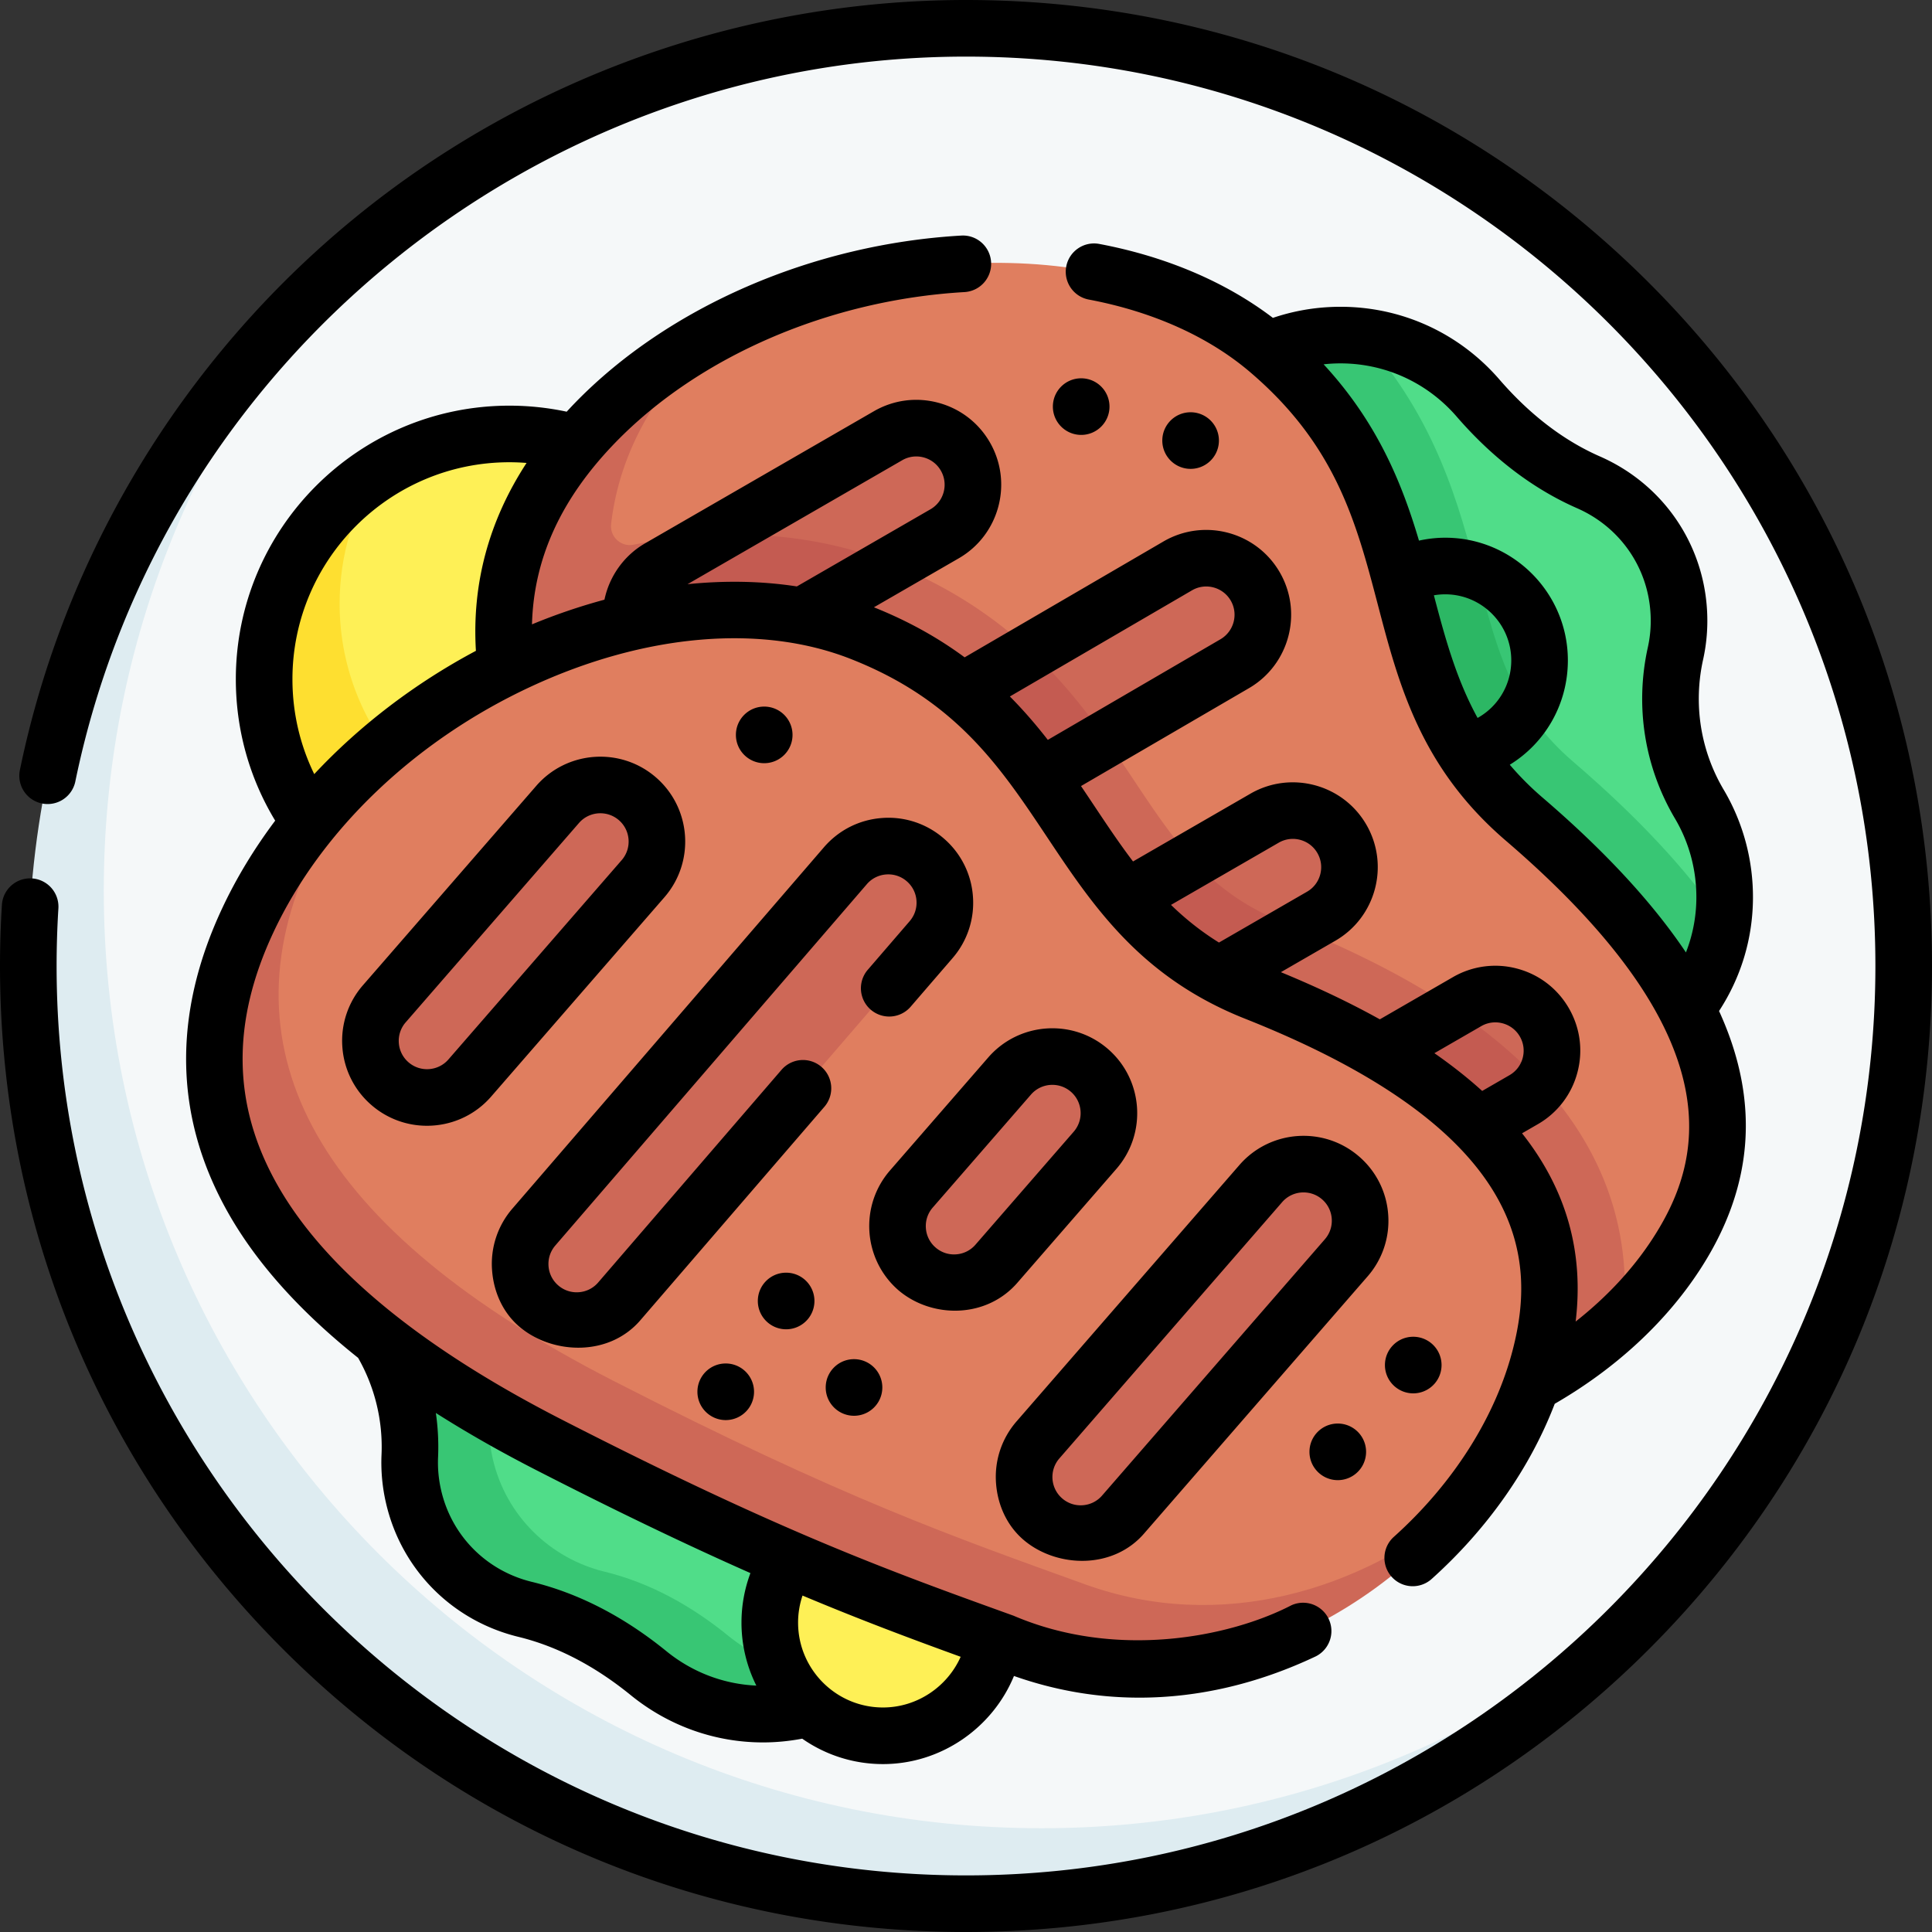 <svg
  xmlns="http://www.w3.org/2000/svg"
  version="1.1"
  xmlns:xlink="http://www.w3.org/1999/xlink"
  width="30"
  height="30"
  x="0"
  y="0"
  viewBox="0 0 512 512"
  style="enable-background: new 0 0 512 512"
  xml:space="preserve"
>
  <rect x="0" y="0" width="512" height="512" fill="#333333" stroke="none"/>
  <g>
    <path
      fill="#f5f8f9"
      d="M504.5 256c0 63.643-23.925 121.698-63.271 165.661 0 0-2.952 2.669-4.372 4.179-22.775 24.207-50.617 40.7-81.431 54.351-30.508 13.515-63.922 20.255-99.426 20.255C118.757 500.447 13.936 393.243 13.936 256c0-66.641 20.958-127.056 63.66-171.681 4.272-4.464 12.138-13.005 12.138-13.005C133.769 31.645 192.065 7.5 256 7.5c137.243 0 248.5 111.257 248.5 248.5z"
      opacity="1"
      data-original="#f5f8f9"
    ></path>
    <path
      fill="#deecf1"
      d="M441.43 421.43C395.93 472.41 329.71 504.5 256 504.5 118.76 504.5 7.5 393.24 7.5 256c0-73.71 32.09-139.93 83.07-185.43C51.35 114.51 27.5 172.47 27.5 236c0 137.24 111.26 248.5 248.5 248.5 63.53 0 121.49-23.85 165.43-63.07z"
      opacity="1"
      data-original="#deecf1"
    ></path>
    <path
      fill="#50dd89"
      d="M450.352 213.125c-7.1-11.989-9.349-26.36-6.333-39.963a40.006 40.006 0 0 0 .888-10.765c-.793-15.615-10.533-28.696-23.936-34.574-11.383-4.992-21.138-12.94-29.275-22.335-7.703-8.895-18.579-14.908-30.756-16.352 0 0-5.051 3.589-7.855 3.736-26.614 1.395-47.466 20.096-46.072 46.71 1.395 26.614 52.666 82.899 53.594 100.609 1.428 27.246 25.19 48.025 52.616 45.527 17.208-1.567 29.885-16.045 37.095-30.804 2.164-4.43 6.264-10.474 6.264-10.474.29-2.047.449-4.133.469-6.246.085-9.21-2.377-17.771-6.699-25.069zM98.424 344.592c9.074 10.574 13.785 24.336 13.176 38.257a40.014 40.014 0 0 0 .995 10.756c3.492 15.24 15.356 26.431 29.576 29.892 12.077 2.939 23.064 9.073 32.708 16.913 11.153 9.066 23.222 12.076 38.312 8.592 25.968-5.995 42.159-27.906 36.164-53.874s-66.261-72.494-70.251-89.775c-6.137-26.584-33.147-42.922-59.722-35.699-23.719 6.446-38.957 30.17-34.91 54.414 1.517 9.085 8.429 14.088 13.952 20.524z"
      opacity="1"
      data-original="#50dd89"
    ></path>
    <path
      fill="#38c674"
      d="M232.99 443.26c-5.58 4.6-12.28 8-19.8 9.74-15.09 3.49-30.16-.52-41.31-9.59-9.65-7.84-20.63-13.97-32.71-16.91-14.22-3.46-26.08-14.66-29.58-29.9-.83-3.61-1.14-7.22-.99-10.75.61-13.92-4.1-27.68-13.18-38.26-5.52-6.43-9.43-14.44-10.95-23.52-4.04-24.25 11.19-47.97 34.91-54.42 1.04-.28 2.09-.53 3.13-.75-12.93 10.68-19.94 27.79-17.04 45.17 1.52 9.08 5.43 17.09 10.95 23.52 9.08 10.58 13.79 24.34 13.18 38.26-.15 3.53.16 7.14.99 10.75 3.5 15.24 15.36 26.44 29.58 29.9 12.08 2.94 23.06 9.07 32.71 16.91 10.85 8.83 25.42 12.86 40.11 9.85z"
      opacity="1"
      data-original="#38c674"
    ></path>
    <circle cx="383" cy="175" r="25" fill="#38c674" opacity="1" data-original="#38c674"></circle>
    <path
      fill="#fef056"
      d="M200 180c0 35.899-29.101 65-65 65s-61.064-29.846-61.064-65.745c0-16.085 3.555-29.502 13.234-40.851 4.202-4.928 7.48-9.78 12.965-13.272C110.21 118.717 122.171 115 135 115c35.899 0 65 29.101 65 65z"
      opacity="1"
      data-original="#fef056"
    ></path>
    <path
      fill="#fedf30"
      d="M189.86 214.86C178.34 232.98 158.07 245 135 245c-35.9 0-65-29.1-65-65 0-23.07 12.015-43.348 30.135-54.868C93.715 135.202 90 147.17 90 160c0 35.9 29.1 65 65 65 12.83 0 24.79-3.72 34.86-10.14z"
      opacity="1"
      data-original="#fedf30"
    ></path>
    <circle cx="234" cy="430" r="30" fill="#fef056" opacity="1" data-original="#fef056"></circle>
    <path
      fill="#38c674"
      d="M456.583 244.44c-3.08 21.76-20.993 39.24-43.363 41.28-27.42 2.5-51.18-18.28-52.61-45.53-.93-17.71-52.2-73.99-53.6-100.61-1.39-26.61 19.05-49.32 45.67-50.71 2.8-.15 5.56-.054 8.26.266 19.73 21.87 25.78 44.964 30.79 64.084 5.1 19.48 9.13 34.87 25.22 48.68 17.03 14.62 30.183 28.7 39.633 42.54z"
      opacity="1"
      data-original="#38c674"
    ></path>
    <path
      fill="#2cb764"
      d="M404.54 187.69C400.2 195.06 392.18 200 383 200c-13.81 0-25-11.19-25-25s11.19-25 25-25c2.89 0 5.67.49 8.26 1.4.15.61.31 1.22.47 1.82 3.42 13.08 6.37 24.32 12.81 34.47z"
      opacity="1"
      data-original="#2cb764"
    ></path>
    <path
      fill="#e07e5f"
      d="M403.926 217.075c-42.859-36.778-19.925-83.394-67.802-124.198-35.103-29.917-98.763-30.352-146.586-4.609 0 0-4.857 3.561-7.475 5.2-8.698 5.446-14.543 11.857-21.617 19.149-40.037 41.27-27.298 94.887 33.674 158.298 47.654 49.559 65.881 67.322 94.437 90.322 38.872 31.31 92.299 19.92 128.4-5.598 4.578-3.236 13.296-6.515 13.296-6.515 5.329-5.112 10.011-10.683 13.879-16.607 21.563-33.024 13.223-69.594-40.206-115.442z"
      opacity="1"
      data-original="#e07e5f"
    ></path>
    <path
      fill="#ce6857"
      d="M430.253 349.123c-34.99 33.57-97.893 47.397-141.693 12.117-28.56-23-53.04-42.19-100.69-91.75-41.68-43.35-59.18-81.72-53.28-114.85h-.01c2.73-15.33 10.46-29.53 23.12-42.59 9.2-9.49 20.039-17.432 31.839-23.782a114.105 114.105 0 0 0-3.839 3.782c-13.814 14.237-21.769 29.851-23.747 46.791-.393 3.366 2.582 6.163 5.908 5.513 9.049-1.767 18.069-2.685 26.879-2.685 14.61 0 28.32 2.47 40.72 7.34 35.95 14.12 52.01 38.21 64.91 57.57 11.17 16.76 19.99 30 39.7 37.82 35.62 14.13 60.03 30.5 74.61 50.05 12.18 16.341 17.383 34.674 15.573 54.674z"
      opacity="1"
      data-original="#ce6857"
    ></path>
    <g fill="#ce6857">
      <path
        d="M197.449 234.083c-4.142-7.174-1.684-16.348 5.49-20.49l109.232-63.659c7.174-4.142 16.348-1.684 20.49 5.49s1.684 16.348-5.49 20.49l-109.232 63.659c-7.174 4.143-16.348 1.685-20.49-5.49zM269.014 272.317c-4.142-7.174-1.684-16.348 5.49-20.49l60.622-35c7.174-4.142 16.348-1.684 20.49 5.49s1.684 16.348-5.49 20.49l-60.622 35c-7.174 4.143-16.348 1.685-20.49-5.49zM169.225 170.967c-4.142-7.174-1.684-16.348 5.49-20.49l60.622-35c7.174-4.142 16.348-1.684 20.49 5.49s1.684 16.348-5.49 20.49l-60.622 35c-7.174 4.143-16.348 1.684-20.49-5.49zM305.349 330.94c-4.142-7.174-1.684-16.348 5.49-20.49l77.942-45c7.174-4.142 16.348-1.684 20.49 5.49s1.684 16.348-5.49 20.49l-77.942 45c-7.174 4.143-16.348 1.685-20.49-5.49z"
        fill="#ce6857"
        opacity="1"
        data-original="#ce6857"
      ></path>
    </g>
    <g fill="#c45b51">
      <path
        d="m236.52 149.44-46.8 27.02c-7.18 4.14-16.35 1.68-20.5-5.49-4.14-7.18-1.68-16.35 5.5-20.49l15.09-8.71c1.65-.07 3.29-.1 4.93-.1 14.61 0 28.32 2.47 40.72 7.34.36.14.71.28 1.06.43zM408.55 287.06a14.761 14.761 0 0 1-4.77 4.37l-77.94 45c-7.17 4.14-16.35 1.68-20.49-5.49s-1.68-16.35 5.49-20.49l74.49-43.01c9.16 6.15 16.88 12.68 23.22 19.62zM293.03 195.81l-75.09 43.76c-7.17 4.15-16.35 1.69-20.49-5.49-4.14-7.17-1.68-16.34 5.49-20.49l70.31-40.98c8.04 7.52 14.34 15.5 19.78 23.2zM344.37 246.14l-54.87 31.67c-7.17 4.14-16.34 1.68-20.49-5.49-4.14-7.18-1.68-16.35 5.49-20.49l41.58-24c6.27 6.84 13.62 12.46 23.99 16.57 1.45.58 2.89 1.16 4.3 1.74z"
        fill="#c45b51"
        opacity="1"
        data-original="#c45b51"
      ></path>
    </g>
    <path
      fill="#e07e5f"
      d="M332.693 262.988c-52.498-20.821-45.99-72.364-104.543-95.357-38.28-15.032-90.396-.509-127.353 31.108 0 0-4.866 5.303-7.563 7.985-11 10.942-16.746 23.042-23.234 36.872-24.42 52.056.365 92.636 78.66 132.741 61.192 31.345 88.251 41.702 122.739 54.152 41.6 15.018 83.362 3.367 110.559-25.787 1.773-1.901 5.381-5.363 5.381-5.363 10.035-12.235 17.381-26.113 20.953-40.29 9.637-38.243-10.155-70.106-75.599-96.061z"
      opacity="1"
      data-original="#e07e5f"
    ></path>
    <path
      fill="#ce6857"
      d="M387.339 399.339c-26.72 32.57-72.489 53.511-116.799 37.521-34.48-12.45-63.87-22.62-125.07-53.97-78.29-40.1-104.2-86.99-79.78-139.05 8.12-17.31 20.52-32.68 35.34-45.3-7.34 8.65-13.57 18.14-18.34 28.3-24.42 52.06 1.49 98.95 79.78 139.05 61.2 31.35 90.59 41.52 125.07 53.97 35.96 12.98 72.879 1.629 99.799-20.521z"
      opacity="1"
      data-original="#ce6857"
    ></path>
    <g fill="#ce6857">
      <path
        d="M143.002 346.292c-6.252-5.435-6.915-14.909-1.48-21.162l82.555-95.753c5.435-6.252 14.909-6.915 21.162-1.48 6.252 5.435 6.915 14.909 1.48 21.162l-82.555 95.753c-5.435 6.252-14.91 6.915-21.162 1.48zM243.005 336.255c-6.252-5.435-6.915-14.909-1.48-21.162l26.035-29.941c5.435-6.252 14.909-6.915 21.162-1.48 6.252 5.435 6.915 14.909 1.48 21.162l-26.035 29.941c-5.435 6.252-14.91 6.914-21.162 1.48zM103.332 287.17c-6.252-5.435-6.915-14.909-1.48-21.162l45.924-52.83c5.435-6.252 14.909-6.915 21.162-1.48s6.915 14.909 1.48 21.162l-45.924 52.83c-5.436 6.252-14.91 6.915-21.162 1.48zM276.557 402.743c-6.252-5.435-6.915-14.909-1.48-21.162l59.045-67.924c5.435-6.252 14.909-6.915 21.162-1.48 6.252 5.435 6.915 14.909 1.48 21.162l-59.045 67.924c-5.435 6.253-14.909 6.915-21.162 1.48z"
        fill="#ce6857"
        opacity="1"
        data-original="#ce6857"
      ></path>
    </g>
    <path
      d="M437.02 74.98C388.667 26.629 324.38 0 256 0 196.732 0 138.947 20.723 93.29 58.352 48.246 95.475 16.987 147.224 5.272 204.066a7.5 7.5 0 0 0 5.832 8.859 7.498 7.498 0 0 0 8.859-5.832C42.903 95.787 142.17 15 256 15c132.888 0 241 108.112 241 241S388.888 497 256 497 15 388.888 15 256c0-5.083.16-10.216.475-15.257a7.5 7.5 0 0 0-7.017-7.954c-4.133-.263-7.695 2.883-7.954 7.017C.169 245.158 0 250.606 0 256c0 68.38 26.629 132.667 74.98 181.02C123.333 485.371 187.62 512 256 512s132.667-26.629 181.02-74.98C485.371 388.667 512 324.38 512 256s-26.629-132.667-74.98-181.02z"
      fill="#000000"
      opacity="1"
      data-original="#000000"
    ></path>
    <path
      d="M60.545 321.556c7.556 13.293 19.055 26.089 34.358 38.288a47.585 47.585 0 0 1 6.204 25.677 47.46 47.46 0 0 0 1.177 12.76c4.035 17.61 17.49 31.214 35.113 35.504 10.184 2.479 20.194 7.675 29.752 15.445 10.098 8.208 22.413 12.53 35.065 12.53 3.45 0 6.924-.34 10.386-.992A37.283 37.283 0 0 0 234 467.5c15.393 0 29.049-9.583 34.713-23.349 10.841 3.825 21.99 5.743 33.24 5.743 15.583 0 31.353-3.657 46.73-10.935a7.502 7.502 0 0 0-6.417-13.559c-16.417 8.504-46.439 14.437-73.673 2.778-33.057-11.916-61.607-22.207-119.699-51.963-37.467-19.192-62.805-40.076-75.308-62.073-12.013-21.134-12.374-43.087-1.103-67.113 12.72-27.115 37.566-50.825 68.168-65.05 30.127-14.004 61.02-16.69 84.758-7.368 27.908 10.959 39.647 28.574 52.076 47.223 12.171 18.262 24.756 37.145 52.443 48.125 75.851 30.083 76.9 64.207 71.092 87.257-4.552 18.065-15.795 35.852-31.658 50.084a7.5 7.5 0 0 0 10.017 11.165c14.837-13.312 26.148-29.492 32.641-46.446 16.043-9.27 29.298-21.475 38.392-35.403 14.358-21.989 16.119-44.741 5.154-68.687 5.79-8.879 8.889-19.054 8.986-29.666.093-10.229-2.585-20.244-7.746-28.959-6.155-10.393-8.095-22.652-5.464-34.518a47.534 47.534 0 0 0 1.056-12.769c-.916-18.043-11.803-33.777-28.414-41.062-9.598-4.209-18.554-11.064-26.618-20.376-11.352-13.108-27.778-20.099-45.081-19.2a55.687 55.687 0 0 0-14.955 2.862c-12.464-9.493-28.255-16.242-46.003-19.594-4.072-.769-7.993 1.908-8.762 5.978s1.907 7.993 5.978 8.762c16.968 3.205 31.739 9.844 42.717 19.2 22.819 19.448 28.185 39.925 33.865 61.604 5.562 21.229 11.314 43.182 33.917 62.578 61.924 53.138 51.807 85.744 38.811 105.648-5.228 8.007-12.115 15.379-20.293 21.811 2.227-18.467-2.468-35.046-14.199-49.892l4.171-2.408a22.35 22.35 0 0 0 10.483-13.662c1.556-5.806.757-11.869-2.248-17.074s-7.857-8.928-13.663-10.483a22.36 22.36 0 0 0-17.073 2.248l-19.362 11.178c-7.848-4.367-16.591-8.53-26.222-12.5l14.429-8.33c10.744-6.203 14.438-19.991 8.235-30.735-6.203-10.745-19.991-14.438-30.735-8.235l-31.111 17.962c-3.605-4.741-6.925-9.717-10.299-14.779a880.155 880.155 0 0 0-3.487-5.205l44.442-25.9c10.745-6.203 14.439-19.991 8.235-30.736s-19.993-14.439-30.762-8.22l-52.755 30.745c-6.737-4.975-14.613-9.49-24.043-13.262l22.49-12.985c10.745-6.203 14.439-19.991 8.236-30.735-3.005-5.205-7.857-8.928-13.662-10.483s-11.869-.758-17.074 2.248l-60.622 35c-5.609 3.239-9.481 8.75-10.776 14.936a157.55 157.55 0 0 0-19.206 6.542c.466-17.55 7.753-33.397 22.104-48.189 22.22-22.904 56.802-37.808 92.509-39.869a7.499 7.499 0 0 0 7.055-7.919c-.238-4.135-3.778-7.303-7.919-7.055-39.359 2.271-77.644 18.869-102.411 44.399-.731.753-1.442 1.511-2.142 2.273a72.836 72.836 0 0 0-15.18-1.598c-39.977 0-72.5 32.523-72.5 72.5 0 13.341 3.594 26.19 10.43 37.475-5.526 7.369-10.252 15.136-14.027 23.185-13.301 28.353-12.749 55.57 1.644 80.891zM234 452.5c-12.407 0-22.5-10.093-22.5-22.5 0-2.461.409-4.87 1.177-7.159 15.522 6.514 28.802 11.471 41.908 16.227-3.534 7.948-11.561 13.432-20.585 13.432zm-35.127-35.613A37.428 37.428 0 0 0 196.5 430a37.264 37.264 0 0 0 3.939 16.702c-8.609-.385-16.927-3.502-23.828-9.112-11.3-9.186-23.3-15.37-35.666-18.38-12.069-2.938-21.281-12.242-24.042-24.292a32.506 32.506 0 0 1-.81-8.742 62.938 62.938 0 0 0-.587-11.724c8.122 5.165 16.969 10.207 26.549 15.114 22.562 11.558 40.928 20.288 56.818 27.321zm192.704-226.625c-5.647-10.305-8.623-21.221-11.583-32.504a17.701 17.701 0 0 1 3.006-.257c9.649 0 17.5 7.851 17.5 17.5 0 6.496-3.504 12.237-8.923 15.261zm17.234 21.121a78.286 78.286 0 0 1-8.703-8.719c9.395-5.774 15.392-16.08 15.392-27.665 0-17.92-14.58-32.5-32.5-32.5-2.343 0-4.677.27-6.957.769-4.516-15.246-11.049-31.337-25.271-46.719a40.776 40.776 0 0 1 2.299-.192c12.637-.658 24.655 4.455 32.957 14.04 9.534 11.009 20.278 19.183 31.932 24.294 11.376 4.989 18.832 15.75 19.458 28.098a32.53 32.53 0 0 1-.72 8.749c-3.459 15.599-.901 31.725 7.202 45.408 3.767 6.362 5.722 13.686 5.654 21.18a39.976 39.976 0 0 1-2.763 14.278c-8.903-13.272-21.551-26.922-37.98-41.021zm-16.279 60.562a7.446 7.446 0 0 1 5.691-.749c1.935.519 3.553 1.759 4.554 3.494s1.268 3.756.749 5.691-1.76 3.552-3.495 4.554l-7.236 4.178c-3.792-3.438-8.015-6.772-12.667-10.007zm-53.656-48.623a7.441 7.441 0 0 1 5.691-.749c1.935.518 3.553 1.759 4.554 3.494s1.268 3.756.749 5.691a7.446 7.446 0 0 1-3.494 4.554l-23.338 13.474c-4.81-2.989-8.976-6.349-12.711-9.981zm-22.955-66.893c3.582-2.068 8.177-.836 10.245 2.745 2.068 3.582.836 8.178-2.771 10.261l-45.712 26.641c-3.037-3.9-6.343-7.764-10.054-11.502zm-76.834-34.457a7.443 7.443 0 0 1 5.691-.749 7.454 7.454 0 0 1 4.554 3.495c2.067 3.582.836 8.177-2.746 10.245l-35.413 20.446c-9.229-1.42-18.97-1.612-28.976-.591zM77.5 180c0-31.706 25.794-57.5 57.5-57.5 1.521 0 3.037.066 4.546.184-9.995 15.32-14.498 31.989-13.424 49.791-16.267 8.663-30.837 19.831-42.844 32.671C79.483 197.365 77.5 188.82 77.5 180z"
      fill="#000000"
      opacity="1"
      data-original="#000000"
    ></path>
    <path
      d="M217.687 282.732a7.5 7.5 0 0 0-10.578.783l-48.606 56.377a7.451 7.451 0 0 1-5.137 2.561 7.433 7.433 0 0 1-5.444-1.822c-1.512-1.314-2.421-3.138-2.561-5.137s.507-3.932 1.841-5.467l82.535-95.73a7.451 7.451 0 0 1 5.137-2.561 7.452 7.452 0 0 1 5.444 1.822c1.512 1.314 2.421 3.138 2.561 5.137s-.507 3.932-1.841 5.467l-11.066 12.835a7.5 7.5 0 0 0 11.361 9.795l11.046-12.812a22.35 22.35 0 0 0 5.464-16.331 22.347 22.347 0 0 0-7.684-15.411 22.351 22.351 0 0 0-16.331-5.464c-5.996.419-11.469 3.148-15.431 7.707l-82.535 95.73a22.349 22.349 0 0 0-5.464 16.331c.419 5.996 3.001 11.644 7.684 15.411 8.679 6.983 23.468 7.595 31.762-2.242l48.626-56.4a7.501 7.501 0 0 0-.783-10.579zM238.085 341.915c8.867 7.562 23.469 7.589 31.742-2.218l26.036-29.942c8.139-9.364 7.143-23.603-2.22-31.742-9.362-8.139-23.602-7.144-31.742 2.219l-26.036 29.942c-8.139 9.363-7.143 23.602 2.22 31.741zm9.1-21.901 26.036-29.941a7.485 7.485 0 0 1 5.666-2.576c1.745 0 3.498.604 4.916 1.836 3.121 2.713 3.453 7.46.741 10.58l-26.036 29.942a7.451 7.451 0 0 1-5.137 2.561 7.42 7.42 0 0 1-5.444-1.821 7.45 7.45 0 0 1-2.561-5.137 7.447 7.447 0 0 1 1.819-5.444zM173.858 206.039c-9.363-8.14-23.603-7.144-31.742 2.219l-45.924 52.83a22.349 22.349 0 0 0-5.464 16.331 22.347 22.347 0 0 0 7.684 15.411 22.398 22.398 0 0 0 14.747 5.509c6.292 0 12.553-2.618 16.996-7.729l45.925-52.83c8.137-9.363 7.141-23.603-2.222-31.741zm-9.101 21.901-45.924 52.83c-2.714 3.122-7.461 3.452-10.581.74a7.45 7.45 0 0 1-2.561-5.137 7.449 7.449 0 0 1 1.821-5.443l45.924-52.83a7.485 7.485 0 0 1 5.666-2.576c1.745 0 3.498.604 4.916 1.836 3.12 2.712 3.452 7.459.739 10.58zM367.889 321.929a22.347 22.347 0 0 0-7.684-15.411c-9.363-8.14-23.603-7.144-31.742 2.219l-59.045 67.924c-3.943 4.536-5.884 10.336-5.464 16.331s3.021 11.62 7.684 15.411c8.7 7.073 23.469 7.59 31.742-2.219l59.045-67.924a22.356 22.356 0 0 0 5.464-16.331zm-16.785 6.49-59.045 67.924a7.451 7.451 0 0 1-5.137 2.561 7.429 7.429 0 0 1-5.443-1.821c-3.121-2.713-3.453-7.46-.74-10.581l59.045-67.924a7.484 7.484 0 0 1 5.665-2.576c1.746 0 3.499.604 4.916 1.836 1.512 1.314 2.421 3.138 2.561 5.137s-.508 3.932-1.822 5.444zM210.027 194.754a7.5 7.5 0 0 0-7.5-7.5h-.01c-4.142 0-7.495 3.358-7.495 7.5s3.363 7.5 7.505 7.5 7.5-3.358 7.5-7.5zM354.517 377.254c-4.142 0-7.495 3.358-7.495 7.5s3.363 7.5 7.505 7.5a7.5 7.5 0 0 0 0-15zM374.527 369.254a7.5 7.5 0 0 0 0-15h-.01c-4.142 0-7.495 3.358-7.495 7.5s3.363 7.5 7.505 7.5zM315.527 124.254a7.5 7.5 0 0 0 0-15h-.01c-4.142 0-7.495 3.358-7.495 7.5s3.363 7.5 7.505 7.5zM294.027 107.754a7.5 7.5 0 0 0-7.5-7.5h-.01c-4.142 0-7.495 3.358-7.495 7.5s3.363 7.5 7.505 7.5 7.5-3.358 7.5-7.5zM226.326 375.193a7.5 7.5 0 0 0 0-15h-.01c-4.142 0-7.495 3.358-7.495 7.5s3.363 7.5 7.505 7.5zM208.326 337.275c-4.142 0-7.495 3.358-7.495 7.5s3.363 7.5 7.505 7.5a7.5 7.5 0 0 0 0-15zM192.318 361.337c-4.142 0-7.495 3.358-7.495 7.5s3.363 7.5 7.505 7.5a7.5 7.5 0 0 0 0-15z"
      fill="#000000"
      opacity="1"
      data-original="#000000"
    ></path>
  </g>
</svg>
